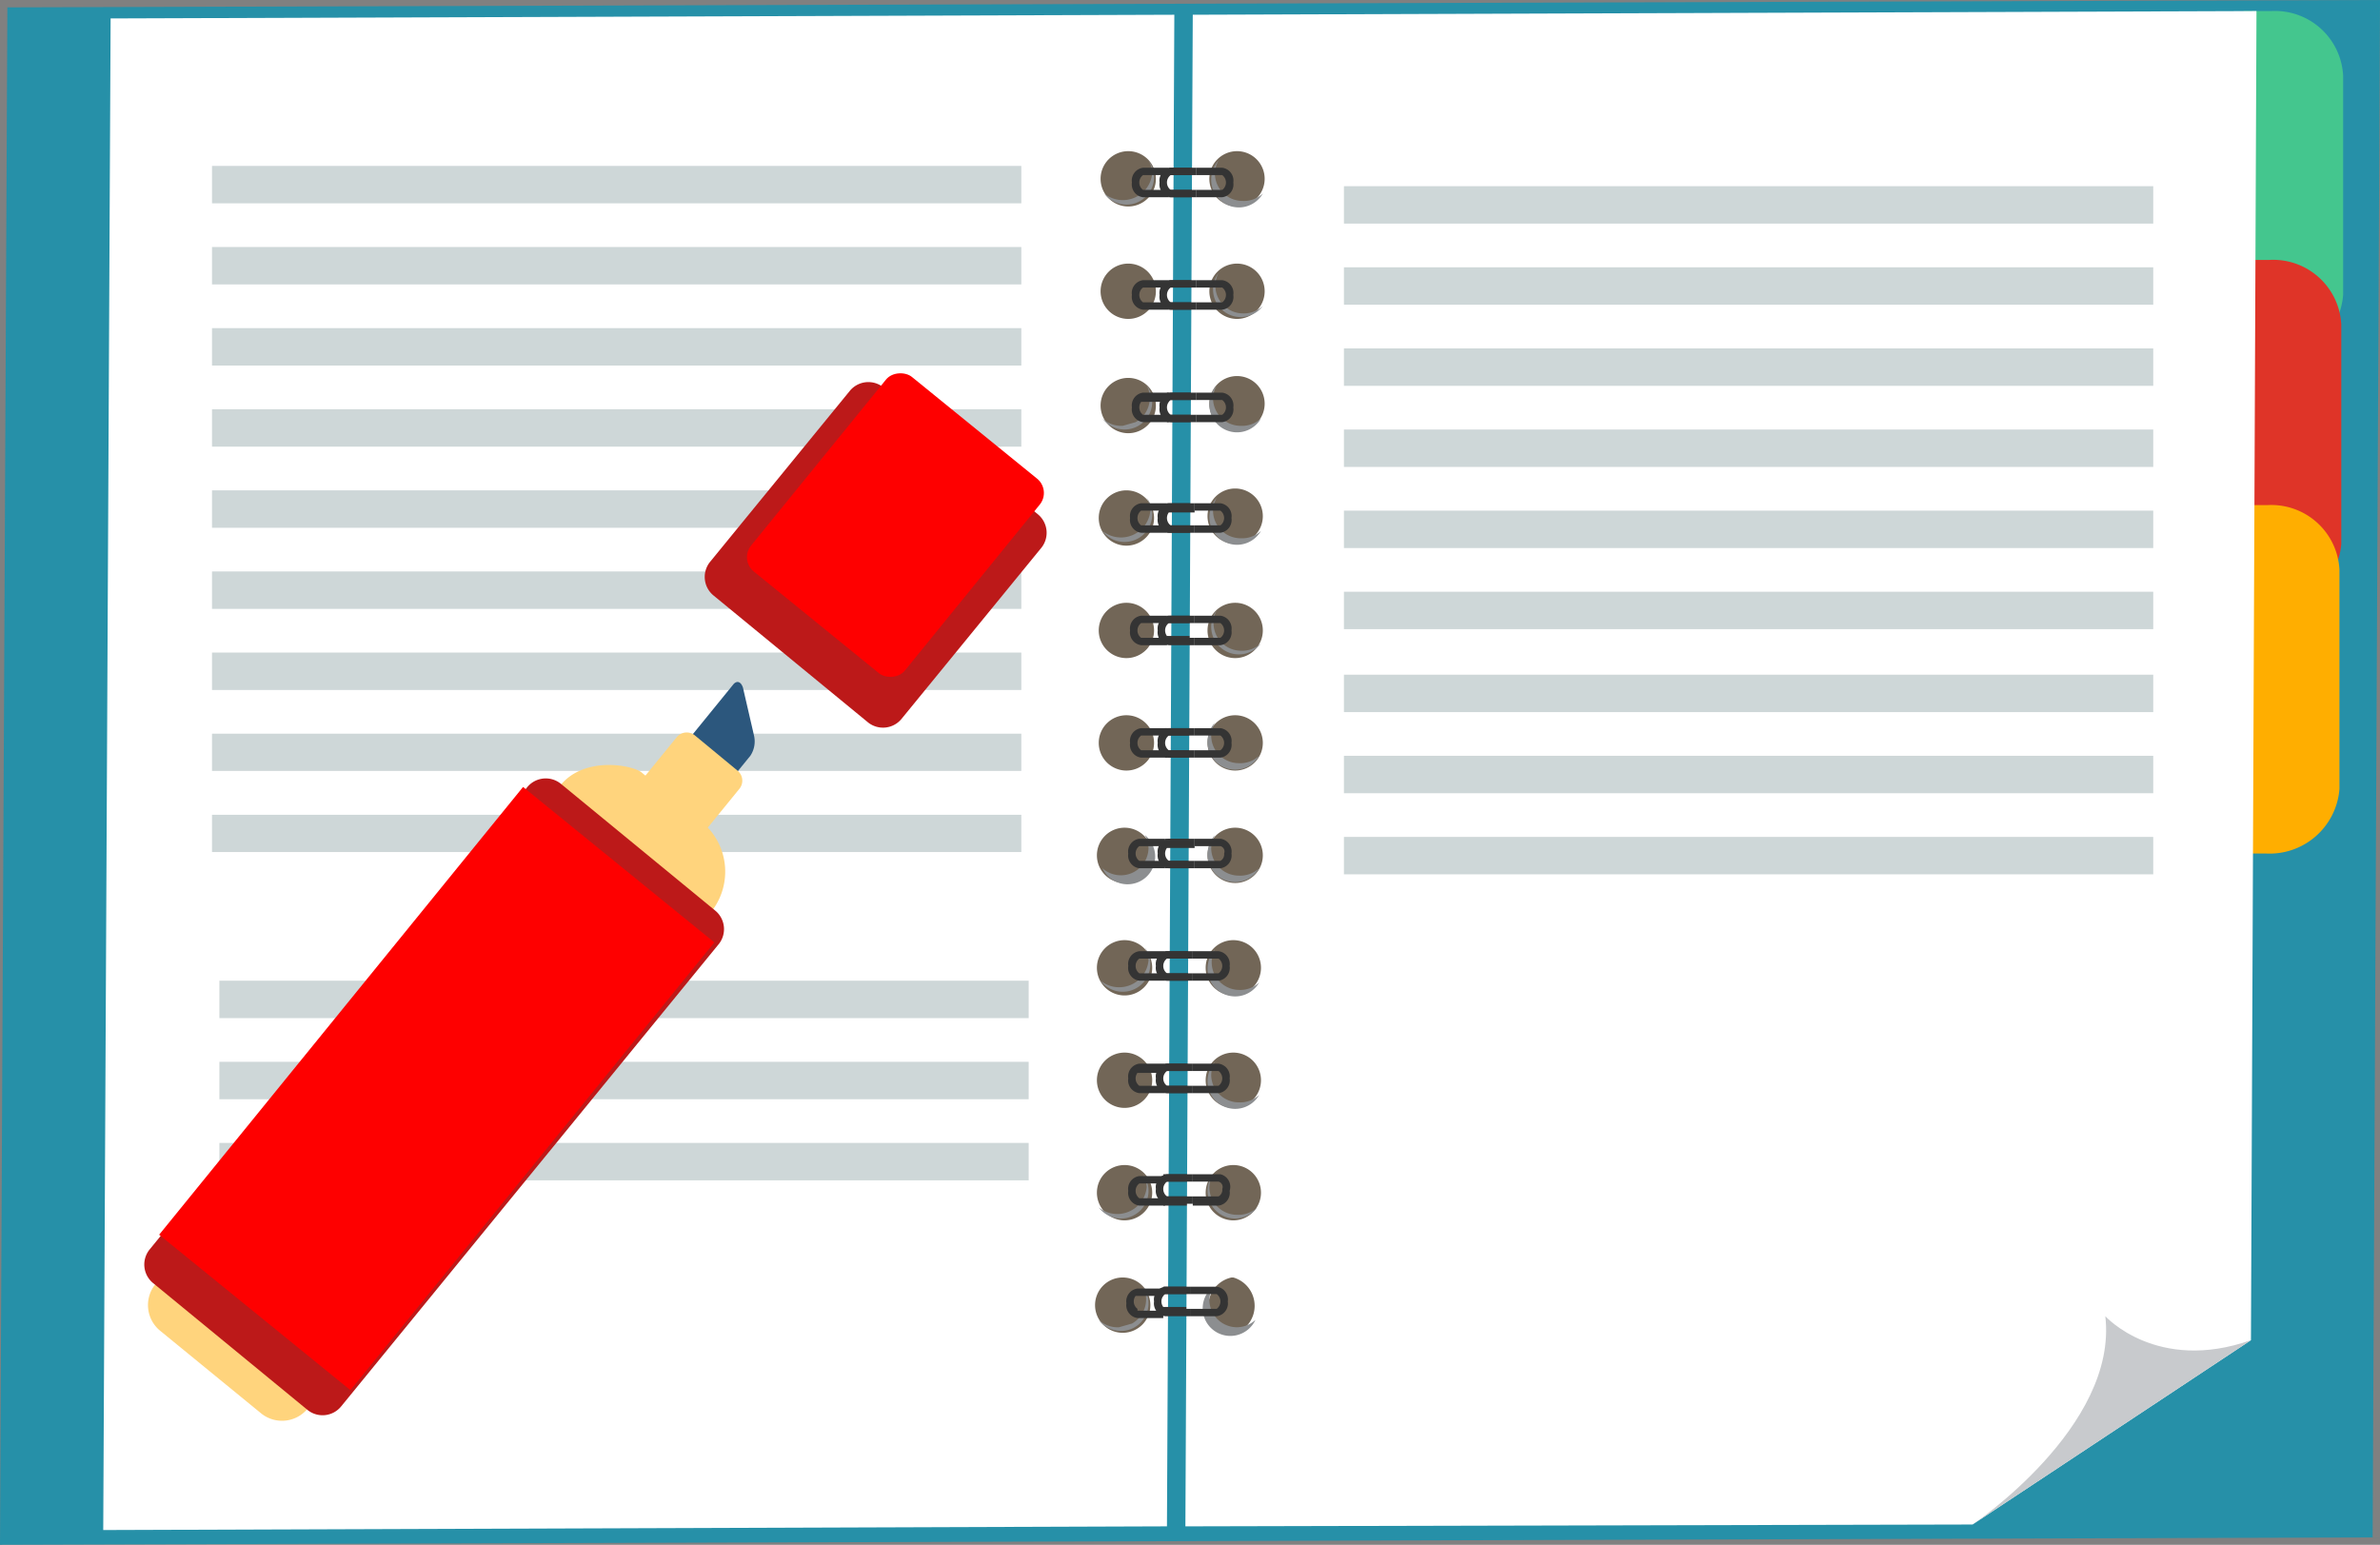 <svg id="1b8acb23-8336-4056-a0af-c37bbd1e8735" data-name="9f16e6f3-5c6e-412d-a392-6bbd357dfd17" xmlns="http://www.w3.org/2000/svg" width="129.1" height="83.8" viewBox="0 0 129.1 83.8"><rect x="0" y="0" width="129.1" height="83.8" fill="#808080" stroke="none"/><title>documentation</title><polygon points="0.4 0.4 0 83.8 128.7 83.4 129.1 0 0.4 0.4" fill="#2690a8"/><polygon points="6 1 5.6 83 63.3 82.8 63.7 0.8 6 1" fill="#fff"/><path d="M79.8,112.6a1.5,1.5,0,1,0,1.5,1.5A1.5,1.5,0,0,0,79.8,112.6Z" transform="translate(-18.9 -43.3)" fill="#726657"/><path d="M80.9,113.1a1.5,1.5,0,0,1-.6,2l-0.7.2a1.5,1.5,0,0,1-1.1-.4A1.5,1.5,0,1,0,80.9,113.1Z" transform="translate(-18.9 -43.3)" fill="#8c8e90"/><path d="M79.9,106.5a1.5,1.5,0,1,0,1.5,1.5A1.5,1.5,0,0,0,79.9,106.5Z" transform="translate(-18.9 -43.3)" fill="#726657"/><path d="M80.9,107a1.6,1.6,0,0,1,.2.7,1.6,1.6,0,0,1-2.6,1.1A1.5,1.5,0,1,0,80.9,107Z" transform="translate(-18.9 -43.3)" fill="#8c8e90"/><path d="M79.9,100.4a1.5,1.5,0,1,0,1.5,1.5A1.5,1.5,0,0,0,79.9,100.4Z" transform="translate(-18.9 -43.3)" fill="#726657"/><path d="M80.9,100.9a1.5,1.5,0,0,1-2.4,1.8A1.5,1.5,0,1,0,80.9,100.9Z" transform="translate(-18.9 -43.3)" fill="#8c8e90"/><path d="M79.9,94.3a1.5,1.5,0,1,0,1.5,1.5A1.5,1.5,0,0,0,79.9,94.3Z" transform="translate(-18.9 -43.3)" fill="#726657"/><path d="M81,94.7a1.6,1.6,0,0,1,.2.7,1.6,1.6,0,0,1-2.6,1.1A1.5,1.5,0,1,0,81,94.7Z" transform="translate(-18.9 -43.3)" fill="#8c8e90"/><path d="M79.9,88.2a1.5,1.5,0,1,0,1.5,1.5A1.5,1.5,0,0,0,79.9,88.2Z" transform="translate(-18.9 -43.3)" fill="#726657"/><path d="M81,88.6a1.6,1.6,0,0,1,.2.7,1.5,1.5,0,0,1-2.5,1.1A1.5,1.5,0,1,0,81,88.6Z" transform="translate(-18.9 -43.3)" fill="#8c8e90"/><path d="M80,82.1a1.5,1.5,0,1,0,1.5,1.5A1.5,1.5,0,0,0,80,82.1Z" transform="translate(-18.9 -43.3)" fill="#726657"/><path d="M81,82.5a1.5,1.5,0,0,1-2.4,1.8A1.5,1.5,0,1,0,81,82.5Z" transform="translate(-18.9 -43.3)" fill="#8c8e90"/><path d="M80,76a1.5,1.5,0,1,0,1.5,1.5A1.5,1.5,0,0,0,80,76Z" transform="translate(-18.9 -43.3)" fill="#726657"/><path d="M81.1,76.4a1.5,1.5,0,0,1-2.4,1.8A1.5,1.5,0,1,0,81.1,76.4Z" transform="translate(-18.9 -43.3)" fill="#8c8e90"/><path d="M80,69.9a1.5,1.5,0,1,0,1.5,1.5A1.5,1.5,0,0,0,80,69.9Z" transform="translate(-18.9 -43.3)" fill="#726657"/><path d="M81.1,70.3a1.6,1.6,0,0,1,.2.7,1.6,1.6,0,0,1-2.6,1.1A1.5,1.5,0,1,0,81.1,70.3Z" transform="translate(-18.9 -43.3)" fill="#8c8e90"/><path d="M80.1,63.8a1.5,1.5,0,1,0,1.5,1.5A1.5,1.5,0,0,0,80.1,63.8Z" transform="translate(-18.9 -43.3)" fill="#726657"/><path d="M81.1,64.2a1.5,1.5,0,0,1-.6,2l-0.7.2a1.5,1.5,0,0,1-1.1-.4A1.5,1.5,0,1,0,81.1,64.2Z" transform="translate(-18.9 -43.3)" fill="#8c8e90"/><path d="M80.1,57.6a1.5,1.5,0,1,0,1.5,1.5A1.5,1.5,0,0,0,80.1,57.6Z" transform="translate(-18.9 -43.3)" fill="#726657"/><path d="M81.1,58.1a1.5,1.5,0,0,1-2.4,1.8A1.5,1.5,0,1,0,81.1,58.1Z" transform="translate(-18.9 -43.3)" fill="#8c8e90"/><path d="M80.1,51.5A1.5,1.5,0,1,0,81.6,53,1.5,1.5,0,0,0,80.1,51.5Z" transform="translate(-18.9 -43.3)" fill="#726657"/><path d="M81.2,52a1.6,1.6,0,0,1,.2.7,1.6,1.6,0,0,1-2.6,1.1A1.5,1.5,0,1,0,81.2,52Z" transform="translate(-18.9 -43.3)" fill="#8c8e90"/><path d="M83.7,52.4H82.3v0.4h1.4a0.5,0.5,0,0,1,0,.8H82.3V54h1.4a0.7,0.7,0,0,0,.6-0.8h0a0.7,0.7,0,0,0-.6-0.8h0Z" transform="translate(-18.9 -43.3)" fill="#343434"/><path d="M80.9,53.6a0.5,0.5,0,0,1,0-.8h1.4V52.4H80.9a0.7,0.7,0,0,0-.6.8h0a0.7,0.7,0,0,0,.6.8h1.4V53.6H80.9Z" transform="translate(-18.9 -43.3)" fill="#343434"/><path d="M83.7,58.5H82.3v0.4h1.4a0.5,0.5,0,0,1,0,.8H82.3v0.4h1.4a0.7,0.7,0,0,0,.6-0.8h0a0.7,0.7,0,0,0-.6-0.8h0Z" transform="translate(-18.9 -43.3)" fill="#343434"/><path d="M80.9,59.7a0.5,0.5,0,0,1,0-.8h1.4V58.5H80.9a0.7,0.7,0,0,0-.6.8h0a0.7,0.7,0,0,0,.6.8h1.4V59.7H80.9Z" transform="translate(-18.9 -43.3)" fill="#343434"/><path d="M83.6,64.6H82.2V65h1.4a0.5,0.5,0,0,1,0,.8H82.2v0.4h1.4a0.7,0.7,0,0,0,.6-0.8h0a0.7,0.7,0,0,0-.6-0.8h0Z" transform="translate(-18.9 -43.3)" fill="#343434"/><path d="M80.9,65.8a0.5,0.5,0,0,1-.1-0.7h1.5V64.6H80.9a0.7,0.7,0,0,0-.6.8h0a0.7,0.7,0,0,0,.6.8h1.4V65.8H80.9Z" transform="translate(-18.9 -43.3)" fill="#343434"/><path d="M83.6,70.6H82.2V71h1.4a0.5,0.5,0,0,1,0,.8H82.2v0.4h1.4a0.7,0.7,0,0,0,.6-0.8h0a0.7,0.7,0,0,0-.6-0.8h0Z" transform="translate(-18.9 -43.3)" fill="#343434"/><path d="M80.8,71.8a0.5,0.5,0,0,1,0-.8h1.4V70.6H80.8a0.7,0.7,0,0,0-.6.8h0a0.7,0.7,0,0,0,.6.8h1.4V71.8H80.8Z" transform="translate(-18.9 -43.3)" fill="#343434"/><path d="M83.6,76.7H82.2v0.4h1.4a0.5,0.5,0,0,1,.1.7H82.2v0.4h1.4a0.7,0.7,0,0,0,.6-0.8h0a0.7,0.7,0,0,0-.6-0.8h0Z" transform="translate(-18.9 -43.3)" fill="#343434"/><path d="M80.8,77.9a0.5,0.5,0,0,1,0-.8h1.4V76.7H80.8a0.7,0.7,0,0,0-.6.8h0a0.7,0.7,0,0,0,.6.8h1.4V77.9H80.8Z" transform="translate(-18.9 -43.3)" fill="#343434"/><path d="M83.5,82.8H82.1v0.4h1.4a0.5,0.5,0,0,1,0,.8H82.1v0.4h1.4a0.7,0.7,0,0,0,.6-0.8h0a0.7,0.7,0,0,0-.6-0.8h0Z" transform="translate(-18.9 -43.3)" fill="#343434"/><path d="M80.8,84a0.5,0.5,0,0,1,0-.8h1.4V82.8H80.8a0.7,0.7,0,0,0-.6.8h0a0.7,0.7,0,0,0,.6.8h1.4V84H80.8Z" transform="translate(-18.9 -43.3)" fill="#343434"/><path d="M83.5,88.8H82.1v0.4h1.4a0.5,0.5,0,0,1,0,.8H82.1v0.4h1.4a0.7,0.7,0,0,0,.6-0.8h0a0.7,0.7,0,0,0-.6-0.8h0Z" transform="translate(-18.9 -43.3)" fill="#343434"/><path d="M80.7,90a0.5,0.5,0,0,1,0-.8h1.4V88.8H80.7a0.7,0.7,0,0,0-.6.8h0a0.7,0.7,0,0,0,.6.8h1.4V90H80.7Z" transform="translate(-18.9 -43.3)" fill="#343434"/><path d="M83.5,94.9H82.1v0.4h1.4a0.5,0.5,0,0,1,0,.8H82.1v0.4h1.4a0.7,0.7,0,0,0,.6-0.8h0a0.7,0.7,0,0,0-.6-0.8h0Z" transform="translate(-18.9 -43.3)" fill="#343434"/><path d="M80.7,96.1a0.5,0.5,0,0,1,0-.8h1.4V94.9H80.7a0.7,0.7,0,0,0-.6.8h0a0.7,0.7,0,0,0,.6.8h1.4V96.1H80.7Z" transform="translate(-18.9 -43.3)" fill="#343434"/><path d="M83.5,101H82.1v0.4h1.4a0.5,0.5,0,0,1,0,.8H82.1v0.4h1.4a0.7,0.7,0,0,0,.6-0.8h0a0.7,0.7,0,0,0-.6-0.8h0Z" transform="translate(-18.9 -43.3)" fill="#343434"/><path d="M80.7,102.2a0.5,0.5,0,0,1-.1-0.7h1.5V101H80.7a0.7,0.7,0,0,0-.6.8h0a0.7,0.7,0,0,0,.6.8h1.4v-0.4H80.7Z" transform="translate(-18.9 -43.3)" fill="#343434"/><path d="M80.7,108.3a0.5,0.5,0,0,1,0-.8h1.4v-0.4H80.7a0.7,0.7,0,0,0-.6.8h0a0.7,0.7,0,0,0,.6.8h1.4v-0.4H80.7Z" transform="translate(-18.9 -43.3)" fill="#343434"/><path d="M83.4,107H82v0.4h1.4a0.5,0.5,0,0,1,0,.8H82v0.5h1.4a0.7,0.7,0,0,0,.6-0.8h0a0.7,0.7,0,0,0-.5-0.9H83.4Z" transform="translate(-18.9 -43.3)" fill="#343434"/><path d="M80.6,114.3a0.5,0.5,0,0,1-.1-0.7H82v-0.4H80.6a0.7,0.7,0,0,0-.6.8h0a0.7,0.7,0,0,0,.6.8H82v-0.4H80.6Z" transform="translate(-18.9 -43.3)" fill="#343434"/><path d="M83.4,113.1H82v0.4h1.4a0.5,0.5,0,0,1,.1.7H82v0.4h1.4a0.7,0.7,0,0,0,.6-0.8h0a0.7,0.7,0,0,0-.6-0.8h0Z" transform="translate(-18.9 -43.3)" fill="#343434"/><rect x="11.5" y="9" width="43.9" height="2.03" fill="#ced7d8"/><rect x="11.5" y="13.4" width="43.9" height="2.03" fill="#ced7d8"/><rect x="11.5" y="17.8" width="43.9" height="2.03" fill="#ced7d8"/><rect x="11.5" y="22.2" width="43.9" height="2.03" fill="#ced7d8"/><rect x="11.5" y="26.6" width="43.9" height="2.03" fill="#ced7d8"/><rect x="11.5" y="31" width="43.9" height="2.03" fill="#ced7d8"/><rect x="11.5" y="35.4" width="43.9" height="2.03" fill="#ced7d8"/><rect x="11.5" y="39.8" width="43.9" height="2.02" fill="#ced7d8"/><rect x="11.5" y="44.2" width="43.9" height="2.02" fill="#ced7d8"/><rect x="11.9" y="53.2" width="43.9" height="2.03" fill="#ced7d8"/><rect x="11.9" y="57.6" width="43.9" height="2.03" fill="#ced7d8"/><rect x="11.9" y="62" width="43.9" height="2.03" fill="#ced7d8"/><path d="M146,47.4a3.7,3.7,0,0,0-3.9-3.5h-1.5V62.8H142a3.8,3.8,0,0,0,4-3.5V47.4Z" transform="translate(-18.9 -43.3)" fill="#44c68e"/><path d="M145.9,60.9a3.7,3.7,0,0,0-3.9-3.5h-1.5V76.3h1.4a3.8,3.8,0,0,0,4-3.5V60.9Z" transform="translate(-18.9 -43.3)" fill="#df3428"/><path d="M145.8,74.2a3.7,3.7,0,0,0-3.9-3.5h-1.5V89.6h1.4a3.8,3.8,0,0,0,4-3.5V74.2Z" transform="translate(-18.9 -43.3)" fill="#ffae00"/><polygon points="64.7 0.8 64.3 82.8 107 82.7 122.1 72.7 122.4 0.6 64.7 0.8" fill="#fff"/><path d="M133.1,114.7c0.7,6-7.2,11.3-7.2,11.3L141,116C135.9,117.8,133.1,114.7,133.1,114.7Z" transform="translate(-18.9 -43.3)" fill="#c8cacd"/><path d="M85.7,112.6a1.6,1.6,0,0,0-.1,3.1h0.1a1.6,1.6,0,0,0,.1-3.1H85.7Z" transform="translate(-18.9 -43.3)" fill="#726657"/><path d="M86,115.3a1.5,1.5,0,0,1-1.5-1.5,1.6,1.6,0,0,1,.2-0.7,1.5,1.5,0,1,0,2.3,1.8A1.5,1.5,0,0,1,86,115.3Z" transform="translate(-18.9 -43.3)" fill="#8c8e90"/><path d="M85.8,106.5a1.5,1.5,0,1,0,1.5,1.5A1.5,1.5,0,0,0,85.8,106.5Z" transform="translate(-18.9 -43.3)" fill="#726657"/><path d="M86,109.2a1.5,1.5,0,0,1-1.5-1.5,1.6,1.6,0,0,1,.2-0.7,1.5,1.5,0,1,0,2.4,1.8A1.5,1.5,0,0,1,86,109.2Z" transform="translate(-18.9 -43.3)" fill="#8c8e90"/><path d="M85.8,100.4a1.5,1.5,0,1,0,1.5,1.5A1.5,1.5,0,0,0,85.8,100.4Z" transform="translate(-18.9 -43.3)" fill="#726657"/><path d="M86.1,103.1a1.5,1.5,0,0,1-1.5-1.5,1.6,1.6,0,0,1,.2-0.7,1.6,1.6,0,0,0-.4,1.1,1.5,1.5,0,0,0,2.8.7A1.5,1.5,0,0,1,86.1,103.1Z" transform="translate(-18.9 -43.3)" fill="#8c8e90"/><path d="M85.8,94.3a1.5,1.5,0,1,0,1.5,1.5A1.5,1.5,0,0,0,85.8,94.3Z" transform="translate(-18.9 -43.3)" fill="#726657"/><path d="M86.1,97a1.5,1.5,0,0,1-1.3-2.2,1.6,1.6,0,0,0-.4,1.1,1.5,1.5,0,0,0,2.8.7A1.5,1.5,0,0,1,86.1,97Z" transform="translate(-18.9 -43.3)" fill="#8c8e90"/><path d="M85.9,88.2a1.5,1.5,0,1,0,1.5,1.5A1.5,1.5,0,0,0,85.9,88.2Z" transform="translate(-18.9 -43.3)" fill="#726657"/><path d="M86.1,90.8a1.5,1.5,0,0,1-1.5-1.5,1.6,1.6,0,0,1,.2-0.7,1.6,1.6,0,0,0-.4,1.1,1.5,1.5,0,0,0,2.8.7A1.5,1.5,0,0,1,86.1,90.8Z" transform="translate(-18.9 -43.3)" fill="#8c8e90"/><path d="M85.9,82.1a1.5,1.5,0,1,0,1.5,1.5A1.5,1.5,0,0,0,85.9,82.1Z" transform="translate(-18.9 -43.3)" fill="#726657"/><path d="M86.1,84.7a1.5,1.5,0,0,1-1.5-1.5,1.6,1.6,0,0,1,.2-0.7,1.6,1.6,0,0,0-.4,1.1,1.5,1.5,0,0,0,2.8.7A1.5,1.5,0,0,1,86.1,84.7Z" transform="translate(-18.9 -43.3)" fill="#8c8e90"/><path d="M85.9,76a1.5,1.5,0,1,0,1.5,1.5A1.5,1.5,0,0,0,85.9,76Z" transform="translate(-18.9 -43.3)" fill="#726657"/><path d="M86.2,78.6a1.5,1.5,0,0,1-1.3-2.2,1.5,1.5,0,1,0,2.4,1.8A1.5,1.5,0,0,1,86.2,78.6Z" transform="translate(-18.9 -43.3)" fill="#8c8e90"/><path d="M85.9,69.8a1.5,1.5,0,1,0,1.5,1.5A1.5,1.5,0,0,0,85.9,69.8Z" transform="translate(-18.9 -43.3)" fill="#726657"/><path d="M86.2,72.5A1.5,1.5,0,0,1,84.7,71a1.6,1.6,0,0,1,.2-0.7,1.6,1.6,0,0,0-.4,1.1,1.5,1.5,0,0,0,2.8.7A1.5,1.5,0,0,1,86.2,72.5Z" transform="translate(-18.9 -43.3)" fill="#8c8e90"/><path d="M86,63.7a1.5,1.5,0,1,0,1.5,1.5A1.5,1.5,0,0,0,86,63.7Z" transform="translate(-18.9 -43.3)" fill="#726657"/><path d="M86.2,66.4a1.5,1.5,0,0,1-1.5-1.5,1.6,1.6,0,0,1,.2-0.7,1.6,1.6,0,0,0-.4,1.1,1.5,1.5,0,0,0,2.8.7A1.5,1.5,0,0,1,86.2,66.4Z" transform="translate(-18.9 -43.3)" fill="#8c8e90"/><path d="M86,57.6a1.5,1.5,0,1,0,1.5,1.5A1.5,1.5,0,0,0,86,57.6Z" transform="translate(-18.9 -43.3)" fill="#726657"/><path d="M86.3,60.3A1.5,1.5,0,0,1,85,58.1a1.5,1.5,0,1,0,2.4,1.8A1.5,1.5,0,0,1,86.3,60.3Z" transform="translate(-18.9 -43.3)" fill="#8c8e90"/><path d="M86,51.5A1.5,1.5,0,1,0,87.5,53,1.5,1.5,0,0,0,86,51.5Z" transform="translate(-18.9 -43.3)" fill="#726657"/><path d="M86.3,54.2a1.5,1.5,0,0,1-1.5-1.5A1.6,1.6,0,0,1,85,52a1.6,1.6,0,0,0-.4,1.1,1.5,1.5,0,0,0,2.8.7A1.5,1.5,0,0,1,86.3,54.2Z" transform="translate(-18.9 -43.3)" fill="#8c8e90"/><path d="M82.4,53.6a0.5,0.5,0,0,1,0-.8h1.4V52.4H82.4a0.7,0.7,0,0,0-.6.8h0a0.7,0.7,0,0,0,.6.8h1.4V53.6H82.4Z" transform="translate(-18.9 -43.3)" fill="#343434"/><path d="M85.2,52.4H83.8v0.4h1.4a0.5,0.5,0,0,1,0,.8H83.8V54h1.4a0.7,0.7,0,0,0,.6-0.8h0a0.7,0.7,0,0,0-.6-0.8h0Z" transform="translate(-18.9 -43.3)" fill="#343434"/><path d="M85.2,58.5H83.8v0.4h1.4a0.5,0.5,0,0,1,0,.8H83.8v0.4h1.4a0.7,0.7,0,0,0,.6-0.8h0a0.7,0.7,0,0,0-.6-0.8h0Z" transform="translate(-18.9 -43.3)" fill="#343434"/><path d="M82.4,59.7a0.5,0.5,0,0,1,0-.8h1.4V58.5H82.4a0.7,0.7,0,0,0-.6.8h0a0.7,0.7,0,0,0,.6.8h1.4V59.7H82.4Z" transform="translate(-18.9 -43.3)" fill="#343434"/><path d="M82.4,65.8a0.5,0.5,0,0,1,0-.8h1.4V64.6H82.4a0.7,0.7,0,0,0-.6.8h0a0.7,0.7,0,0,0,.6.8h1.4V65.8H82.4Z" transform="translate(-18.9 -43.3)" fill="#343434"/><path d="M85.2,64.6H83.8V65h1.4a0.5,0.5,0,0,1,0,.8H83.8v0.4h1.4a0.7,0.7,0,0,0,.6-0.8h0a0.7,0.7,0,0,0-.6-0.8h0Z" transform="translate(-18.9 -43.3)" fill="#343434"/><path d="M82.4,71.8a0.5,0.5,0,0,1-.1-0.7h1.4V70.6H82.3a0.7,0.7,0,0,0-.6.8h0a0.7,0.7,0,0,0,.6.8h1.4V71.8H82.4Z" transform="translate(-18.9 -43.3)" fill="#343434"/><path d="M85.1,70.6H83.7V71h1.4a0.5,0.5,0,0,1,0,.8H83.7v0.4h1.4a0.7,0.7,0,0,0,.6-0.8h0a0.7,0.7,0,0,0-.6-0.8h0Z" transform="translate(-18.9 -43.3)" fill="#343434"/><path d="M82.3,77.9a0.5,0.5,0,0,1,0-.8h1.4V76.7H82.3a0.7,0.7,0,0,0-.6.8h0a0.7,0.7,0,0,0,.6.8h1.4V77.9H82.3Z" transform="translate(-18.9 -43.3)" fill="#343434"/><path d="M85.1,76.7H83.7v0.4h1.4a0.5,0.5,0,0,1,0,.8H83.7v0.4h1.4a0.7,0.7,0,0,0,.6-0.8h0a0.7,0.7,0,0,0-.6-0.8h0Z" transform="translate(-18.9 -43.3)" fill="#343434"/><path d="M85.1,82.8H83.7v0.4h1.4a0.5,0.5,0,0,1,0,.8H83.7v0.4h1.4a0.7,0.7,0,0,0,.6-0.8h0a0.7,0.7,0,0,0-.6-0.8h0Z" transform="translate(-18.9 -43.3)" fill="#343434"/><path d="M82.3,84a0.5,0.5,0,0,1,0-.8h1.4V82.8H82.3a0.7,0.7,0,0,0-.6.8h0a0.7,0.7,0,0,0,.6.8h1.4V84H82.3Z" transform="translate(-18.9 -43.3)" fill="#343434"/><path d="M82.3,90a0.5,0.5,0,0,1-.1-0.7h1.5V88.8H82.3a0.7,0.7,0,0,0-.6.8h0a0.7,0.7,0,0,0,.6.8h1.4V90H82.3Z" transform="translate(-18.9 -43.3)" fill="#343434"/><path d="M85,88.8H83.7v0.4h1.4a0.3,0.3,0,0,1,.2.4h0a0.4,0.4,0,0,1-.2.4H83.7v0.4h1.4a0.7,0.7,0,0,0,.6-0.8h0a0.7,0.7,0,0,0-.6-0.8H85Z" transform="translate(-18.9 -43.3)" fill="#343434"/><path d="M85,94.9H83.6v0.4H85a0.5,0.5,0,0,1,0,.8H83.6v0.4H85a0.7,0.7,0,0,0,.6-0.8h0a0.7,0.7,0,0,0-.6-0.8h0Z" transform="translate(-18.9 -43.3)" fill="#343434"/><path d="M82.2,96.1a0.5,0.5,0,0,1,0-.8h1.4V94.9H82.2a0.7,0.7,0,0,0-.6.8h0a0.7,0.7,0,0,0,.6.8h1.4V96.1H82.2Z" transform="translate(-18.9 -43.3)" fill="#343434"/><path d="M82.2,102.2a0.5,0.5,0,0,1,0-.8h1.4V101H82.2a0.7,0.7,0,0,0-.6.8h0a0.7,0.7,0,0,0,.6.8h1.4v-0.4H82.2Z" transform="translate(-18.9 -43.3)" fill="#343434"/><path d="M85,101H83.6v0.4H85a0.5,0.5,0,0,1,0,.8H83.6v0.4H85a0.7,0.7,0,0,0,.6-0.8h0A0.7,0.7,0,0,0,85,101h0Z" transform="translate(-18.9 -43.3)" fill="#343434"/><path d="M85,107H83.6v0.4H85a0.3,0.3,0,0,1,.2.4h0a0.4,0.4,0,0,1-.2.4H83.6v0.5H85a0.7,0.7,0,0,0,.6-0.8h0a0.7,0.7,0,0,0-.5-0.9H85Z" transform="translate(-18.9 -43.3)" fill="#343434"/><path d="M82.2,108.2a0.5,0.5,0,0,1,0-.8h1.4V107H82.2a0.7,0.7,0,0,0-.6.8h0a0.7,0.7,0,0,0,.6.8h1.4v-0.4H82.2Z" transform="translate(-18.9 -43.3)" fill="#343434"/><path d="M84.9,113.1H83.5v0.4h1.4a0.5,0.5,0,0,1,0,.8H83.5v0.4h1.4a0.7,0.7,0,0,0,.6-0.8h0a0.7,0.7,0,0,0-.6-0.8h0Z" transform="translate(-18.9 -43.3)" fill="#343434"/><path d="M82.1,114.3a0.5,0.5,0,0,1,0-.8h1.4v-0.4H82.1a0.7,0.7,0,0,0-.6.8h0a0.7,0.7,0,0,0,.6.8h1.4v-0.4H82.1Z" transform="translate(-18.9 -43.3)" fill="#343434"/><rect x="72.9" y="10.1" width="43.9" height="2.03" fill="#ced7d8"/><rect x="72.9" y="14.5" width="43.9" height="2.03" fill="#ced7d8"/><rect x="72.9" y="18.9" width="43.9" height="2.03" fill="#ced7d8"/><rect x="72.9" y="23.3" width="43.9" height="2.03" fill="#ced7d8"/><rect x="72.9" y="27.7" width="43.9" height="2.03" fill="#ced7d8"/><rect x="72.9" y="32.1" width="43.9" height="2.03" fill="#ced7d8"/><rect x="72.9" y="36.6" width="43.9" height="2.03" fill="#ced7d8"/><rect x="72.9" y="41" width="43.9" height="2.03" fill="#ced7d8"/><rect x="72.9" y="45.4" width="43.9" height="2.03" fill="#ced7d8"/><path d="M59.6,84.3l-4.8,5.9c-0.2.2-.4,0.1-0.5-0.2l-0.6-2.6a1.4,1.4,0,0,1,.2-1.1l4.8-5.9c0.2-.2.4-0.1,0.5,0.2l0.6,2.6A1.4,1.4,0,0,1,59.6,84.3Z" transform="translate(-18.9 -43.3)" fill="#2c577d"/><path d="M59,86.1l-6.6,8.1a0.7,0.7,0,0,1-1,.1h0l-2.3-1.9a0.7,0.7,0,0,1-.1-1h0l6.6-8.1a0.7,0.7,0,0,1,1-.1h0l2.3,1.9a0.7,0.7,0,0,1,.1,1h0Z" transform="translate(-18.9 -43.3)" fill="#ffd47d"/><path d="M57.6,92.6l-22,27.1a1.8,1.8,0,0,1-2.5.3l-5.5-4.5a1.8,1.8,0,0,1-.3-2.5l22-27.1c1.3-1.6,3.9-1.1,4.4-.7l3.6,3A3.5,3.5,0,0,1,57.6,92.6Z" transform="translate(-18.9 -43.3)" fill="#ffd47d"/><path d="M57.9,94.5L37.4,119.6a1.3,1.3,0,0,1-1.8.2l-8.4-6.9a1.3,1.3,0,0,1-.2-1.8L47.5,86a1.3,1.3,0,0,1,1.8-.2l8.4,6.9A1.3,1.3,0,0,1,57.9,94.5Z" transform="translate(-18.9 -43.3)" fill="#bc1919"/><rect x="26.9" y="95.7" width="31.3" height="13.37" transform="translate(-82.6 27.5) rotate(-50.9)" fill="#fe0000"/><path d="M75.4,73l-7.6,9.3a1.3,1.3,0,0,1-1.8.2l-8.4-6.9a1.3,1.3,0,0,1-.2-1.8L65,64.5a1.3,1.3,0,0,1,1.8-.2l8.4,6.9A1.3,1.3,0,0,1,75.4,73Z" transform="translate(-18.9 -43.3)" fill="#bc1919"/><rect x="60.7" y="66.4" width="13.6" height="10.75" rx="1" ry="1" transform="translate(-49.7 35.6) rotate(-50.9)" fill="#fe0000"/></svg>